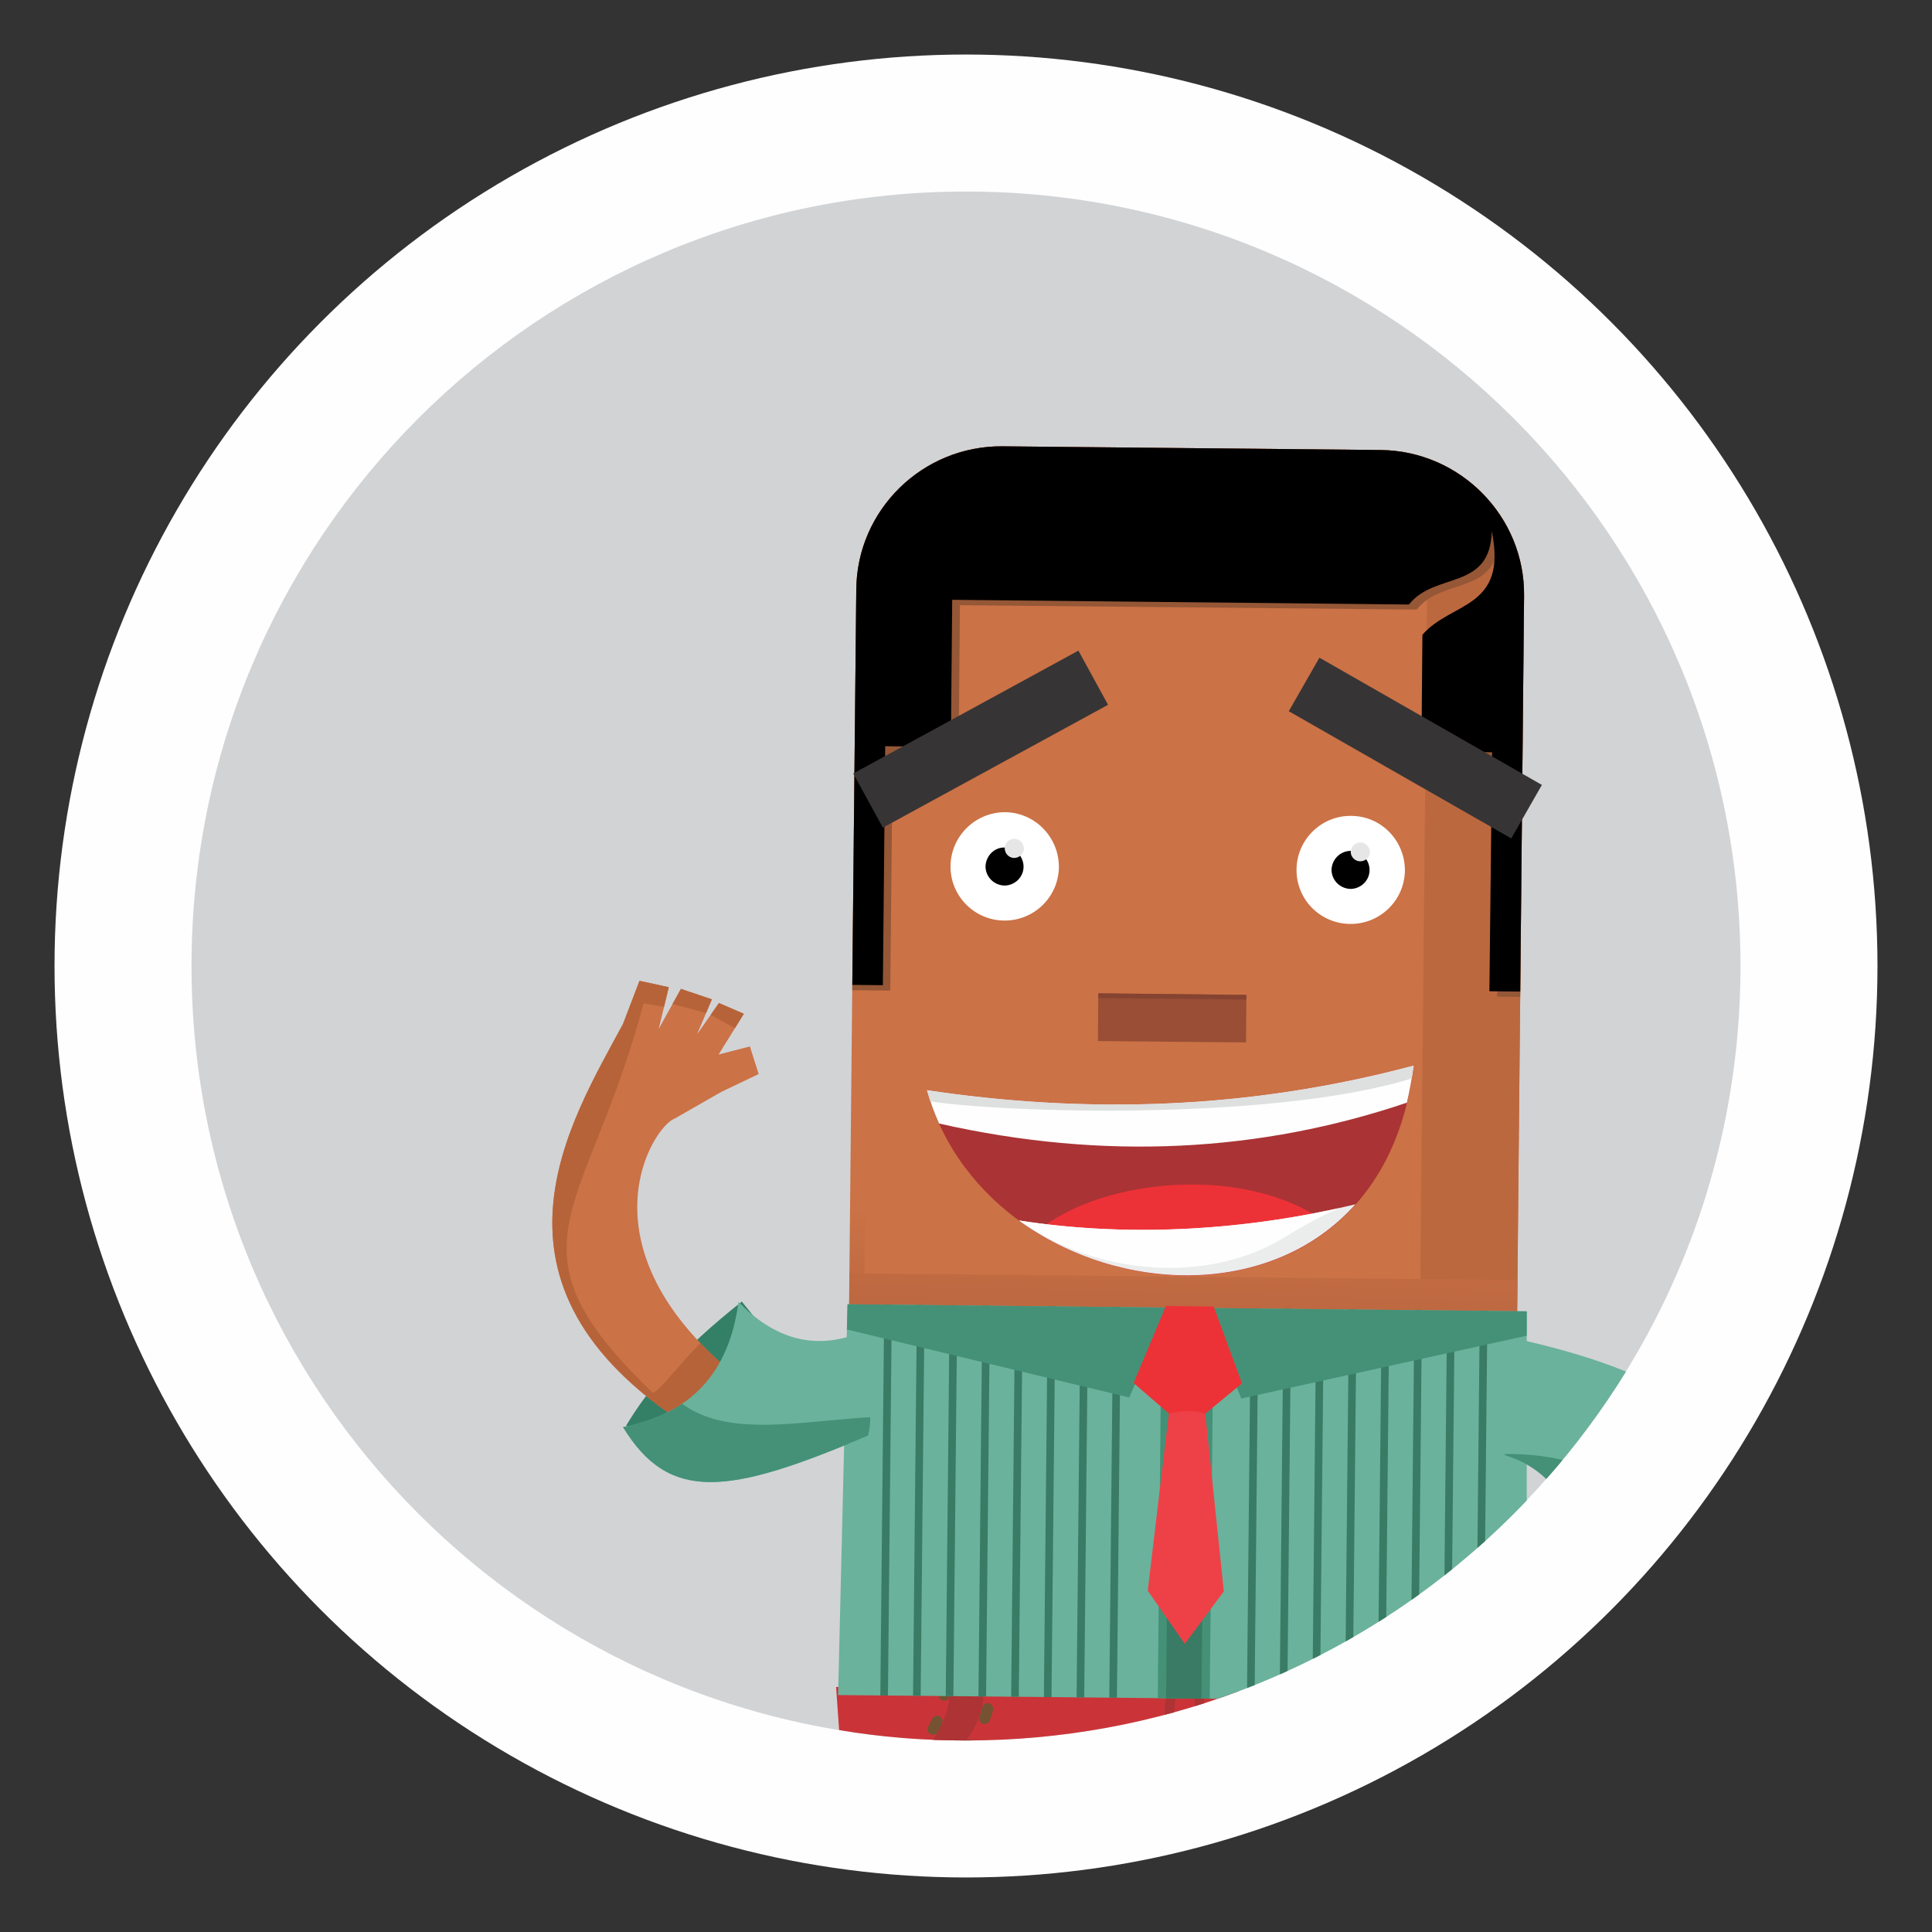 <?xml version="1.0" encoding="UTF-8"?>
<!DOCTYPE svg PUBLIC "-//W3C//DTD SVG 1.1//EN" "http://www.w3.org/Graphics/SVG/1.1/DTD/svg11.dtd">
<!-- Creator: CorelDRAW X8 -->
<svg xmlns="http://www.w3.org/2000/svg" xml:space="preserve" width="57.404mm" height="57.404mm" version="1.1" style="shape-rendering:geometricPrecision; text-rendering:geometricPrecision; image-rendering:optimizeQuality; fill-rule:evenodd; clip-rule:evenodd"
viewBox="0 0 5740 5740"
 xmlns:xlink="http://www.w3.org/1999/xlink">
 <rect x="0" y="0" width="5740" height="5740" fill="#333333" stroke="none"/>
 <defs>
  <style type="text/css">
   <![CDATA[
    .fil0 {fill:none}
    .fil1 {fill:#FEFEFE}
    .fil2 {fill:#D2D3D5}
    .fil19 {fill:#373435}
    .fil5 {fill:#CB7246}
    .fil9 {fill:#CB7246}
    .fil26 {fill:#EE4147}
    .fil17 {fill:#ED3237}
    .fil18 {fill:#EBECEC}
    .fil7 {fill:#BC683F}
    .fil16 {fill:#DEDFDF}
    .fil20 {fill:#CA3438}
    .fil21 {fill:#AD3335}
    .fil15 {fill:#AA3335}
    .fil27 {fill:#B66339}
    .fil13 {fill:#994E35}
    .fil8 {fill:#955736}
    .fil14 {fill:#854331}
    .fil22 {fill:#755232}
    .fil23 {fill:#6AB29C}
    .fil24 {fill:#449177}
    .fil25 {fill:#397B64}
    .fil3 {fill:#348067}
    .fil6 {fill:black}
    .fil12 {fill:#E6E6E6}
    .fil11 {fill:white}
    .fil10 {fill:url(#id21)}
    .fil4 {fill:url(#id22)}
   ]]>
  </style>
     <clipPath id="id0">
      <path d="M2978 1326l1125 11c236,3 428,198 425,434l-23 2385c-3,237 -198,428 -434,426l-1125 -11c-237,-3 -428,-198 -426,-434l24 -2386c2,-236 197,-427 434,-425z"/>
     </clipPath>
      <clipPath id="id1">
       <path d="M4465 3502l-4 428c-3,236 -189,427 -415,425l-1073 -10c-226,-3 -409,-198 -406,-434l4 -428 1894 19z"/>
      </clipPath>
      <clipPath id="id2">
       <path d="M2978 1326l1125 11c236,3 428,198 425,434l-23 2385c-3,237 -198,428 -434,426l-1125 -11c-237,-3 -428,-198 -426,-434l24 -2386c2,-236 197,-427 434,-425z"/>
      </clipPath>
      <clipPath id="id3">
       <path d="M4244 1363c86,31 159,89 210,163l0 1 5 6 0 1c4,6 8,13 12,19l1 2 3 5 1 3 3 5 1 1c3,7 6,13 9,20l2 3 2 5 1 3 3 6 1 4c1,3 3,6 4,9l1 3 2 5 1 4 2 5 1 5 1 4 2 4 2 9 1 4 1 5 1 4 2 6 0 2c2,7 3,14 4,21l1 3 0 6 1 5 0 4 1 6c1,6 1,13 2,20l0 2 0 7 0 2 0 7 0 2 0 7 -12 1196 -11 1189c-1,11 -1,22 -2,33l0 1c0,3 -1,6 -1,9l0 2c-1,3 -1,6 -1,9l-1 2 -1 8 0 4 -2 6 -1 5 -1 5c0,3 -1,5 -1,8l0 1 -2 8 -1 2c-11,42 -28,81 -50,117l-227 -2 30 -3011z"/>
      </clipPath>
       <clipPath id="id4">
       </clipPath>
       <clipPath id="id5">
        <path d="M4244 1363c86,31 159,89 210,163l0 1 5 6 0 1c4,6 8,13 12,19l1 2 3 5 1 3 3 5 1 1c3,7 6,13 9,20l2 3 2 5 1 3 3 6 1 4c1,3 3,6 4,9l1 3 2 5 1 4 2 5 1 5 1 4 2 4 2 9 1 4 1 5 1 4 2 6 0 2c2,7 3,14 4,21l1 3 0 6 1 5 0 4 1 6c1,6 1,13 2,20l0 2 0 7 0 2 0 7 0 2 0 7 -12 1196 -11 1189c-1,11 -1,22 -2,33l0 1c0,3 -1,6 -1,9l0 2c-1,3 -1,6 -1,9l-1 2 -1 8 0 4 -2 6 -1 5 -1 5c0,3 -1,5 -1,8l0 1 -2 8 -1 2c-11,42 -28,81 -50,117l-227 -2 30 -3011z"/>
       </clipPath>
      <clipPath id="id6">
       <path d="M2978 1326l1125 11c236,3 428,198 425,434l-23 2385c-3,237 -198,428 -434,426l-1125 -11c-237,-3 -428,-198 -426,-434l24 -2386c2,-236 197,-427 434,-425z"/>
      </clipPath>
     <clipPath id="id7">
      <path d="M4508 3803l-3 316c-2,236 -198,427 -434,425l-1125 -11c-236,-2 -428,-198 -425,-434l3 -316 1984 20z"/>
     </clipPath>
      <clipPath id="id8">
      </clipPath>
      <clipPath id="id9">
       <path d="M4508 3803l-3 316c-2,236 -198,427 -434,425l-1125 -11c-236,-2 -428,-198 -425,-434l3 -316 1984 20z"/>
      </clipPath>
     <clipPath id="id10">
      <path d="M3263 2951l440 5 -1 141 -440 -4 1 -142z"/>
     </clipPath>
     <clipPath id="id11">
      <path d="M2754 3239c481,72 963,56 1446,-73 -106,886 -1257,752 -1446,73z"/>
     </clipPath>
      <clipPath id="id12">
       <path d="M2754 3239c233,35 466,49 699,40 8,0 16,-1 24,-1 15,-1 29,-2 43,-2l3 -1c14,0 29,-1 44,-2l22 -2 23 -2c15,-1 30,-3 45,-4 181,-18 362,-51 543,-99 -2,13 -4,27 -6,40l0 2c-2,11 -4,22 -7,33l-2 10c-1,9 -3,17 -5,25 -436,147 -899,173 -1390,62 -2,-5 -4,-10 -6,-15 -3,-5 -5,-10 -7,-16 -1,-3 -3,-7 -4,-10 -3,-8 -6,-16 -8,-24l-2 -5c-3,-9 -6,-18 -8,-27l-1 -2z"/>
      </clipPath>
      <clipPath id="id13">
       <path d="M2754 3239c481,72 963,56 1446,-73 -106,886 -1257,752 -1446,73z"/>
      </clipPath>
      <clipPath id="id14">
       <path d="M4027 3578c-4,4 -7,8 -11,12l-3 3c-7,7 -13,14 -20,20l-5 5c-6,6 -13,12 -20,18l-4 3c-8,7 -16,13 -24,19l-1 1c-14,10 -27,19 -41,28l-3 2c-8,5 -17,10 -25,15l-4 2c-8,4 -16,9 -25,13l-3 2c-15,7 -30,13 -45,19l-2 1c-9,4 -19,7 -28,10l-4 2c-9,3 -18,5 -26,8l-6 1c-9,3 -18,5 -26,7l-5 1c-16,4 -32,7 -48,10l-4 0c-9,2 -18,3 -27,4l-6 1c-9,1 -18,1 -27,2l-6 0c-16,1 -32,2 -48,2l-5 0c-9,0 -18,0 -28,0l-6 -1c-9,0 -18,-1 -27,-1l-6 -1c-9,-1 -19,-2 -29,-3l-3 0c-16,-2 -33,-5 -49,-8l-4 0c-10,-2 -19,-4 -29,-6l-5 -2c-10,-2 -19,-4 -28,-6l-4 -2c-17,-4 -33,-9 -49,-14l-1 0c-10,-4 -20,-8 -30,-11l-4 -2c-9,-3 -18,-7 -27,-11l-5 -2c-9,-4 -18,-8 -26,-12l-4 -2c-16,-7 -30,-15 -45,-23l-4 -2c-8,-5 -17,-9 -25,-15l-4 -2c-8,-5 -16,-10 -24,-15l-5 -3c-8,-6 -17,-12 -25,-18l-2 -1c339,53 689,27 1000,-48z"/>
      </clipPath>
      <clipPath id="id15">
       <path d="M2754 3239c481,72 963,56 1446,-73 -106,886 -1257,752 -1446,73z"/>
      </clipPath>
     <clipPath id="id16">
      <path d="M2484 5012l9 128c123,21 249,31 377,31 286,0 560,-52 812,-147l-1198 -12z"/>
     </clipPath>
     <clipPath id="id17">
      <path d="M2490 5036l28 -1161 2018 21 0 562c-251,264 -565,468 -918,589l-1128 -11z"/>
     </clipPath>
     <clipPath id="id18">
      <path d="M4470 4323c43,-113 55,-228 29,-347 126,28 237,60 332,99 -70,113 -149,220 -237,319 -33,-32 -74,-56 -124,-71z"/>
     </clipPath>
     <clipPath id="id19">
      <path d="M2161 4066l-120 169c-655,-422 -344,-905 -190,-1193l49 -128 87 19 -30 124 66 -119 92 31 -44 104 65 -93 74 32 -75 121 93 -24 26 82 -111 53 -138 79c-65,23 -283,367 156,743z"/>
     </clipPath>
     <clipPath id="id20">
      <path d="M2535 3967c30,117 66,213 44,298 -417,178 -591,199 -728,-25 202,-39 316,-163 343,-372 102,105 215,141 341,99z"/>
     </clipPath>
  <linearGradient id="id21" gradientUnits="userSpaceOnUse" x1="3546.06" y1="3570.62" x2="3517.29" y2="4718.12">
   <stop offset="0" style="stop-opacity:1; stop-color:#CB7246"/>
   <stop offset="1" style="stop-opacity:1; stop-color:#994E35"/>
  </linearGradient>
  <linearGradient id="id22" gradientUnits="userSpaceOnUse" xlink:href="#id21" x1="3545.69" y1="3608.46" x2="3516.92" y2="4755.95">
  </linearGradient>
 </defs>
 <g id="Capa_x0020_1">
  <rect class="fil0" width="5740" height="5740"/>
  <circle class="fil1" cx="2870" cy="2870" r="2708"/>
  <g id="_2713690071280">
   <path class="fil2" d="M2870 569c1271,0 2301,1030 2301,2301 0,1271 -1030,2301 -2301,2301 -1271,0 -2301,-1030 -2301,-2301 0,-1271 1030,-2301 2301,-2301z"/>
   <g>
    <path class="fil3" d="M1860 4236c64,-107 160,-224 344,-369l104 129 -214 314 -148 -16c0,0 -84,-57 -86,-58z"/>
    <path class="fil4" d="M2978 1326l1125 11c236,3 428,198 425,434l-23 2385c-3,237 -198,428 -434,426l-1125 -11c-237,-3 -428,-198 -426,-434l24 -2386c2,-236 197,-427 434,-425z"/>
    <g style="clip-path:url(#id0)">
     <g>
      <path id="1" class="fil5" d="M4465 3502l-4 428c-3,236 -189,427 -415,425l-1073 -10c-226,-3 -409,-198 -406,-434l4 -428 1894 19z"/>
     </g>
     <g style="clip-path:url(#id1)">
      <g>
       <path id="2" class="fil6" d="M4192 2022l201 2 -7 710 562 5 7 -709 -54 -438 110 1 13 -1313 -2456 -25 -5 462 -396 -4 -86 1288 -7 710 591 6 7 -710 186 2 5 -437 1294 12c74,-98 231,-39 235,-217 46,231 -115,208 -196,308l-4 347z"/>
      </g>
     </g>
     <g style="clip-path:url(#id2)">
      <path class="fil0" d="M4465 3502l-4 428c-3,236 -189,427 -415,425l-1073 -10c-226,-3 -409,-198 -406,-434l4 -428 1894 19z"/>
      <path class="fil7" d="M4244 1363c167,60 286,221 284,408l-23 2385c-1,81 -24,156 -64,220l-227 -2 30 -3011z"/>
     </g>
     <g style="clip-path:url(#id3)">
      <g>
       <path id="1" class="fil8" d="M8686 2484l210 2 -7 710 589 5 7 -709 -57 -438 115 1 13 -1313 -2573 -26 -5 462 -415 -5 -90 1289 -7 709 620 7 7 -710 195 2 4 -438 1357 14c77,-98 242,-39 246,-218 48,232 -121,209 -206,308l-3 348z"/>
       <path class="fil9" d="M8905 3737l-4 427c-2,237 -189,428 -414,426l-1074 -11c-226,-2 -408,-197 -406,-434l4 -427 1894 19z"/>
      </g>
      <g style="clip-path:url(#id4)">
       <g>
        <path id="1" class="fil6" d="M8633 2257l200 2 -7 710 562 5 7 -710 -54 -438 110 2 13 -1314 -2456 -24 -5 461 -396 -3 -86 1288 -7 710 591 5 7 -709 186 1 5 -437 1295 13c73,-98 231,-39 234,-218 46,232 -115,209 -196,309l-3 347z"/>
       </g>
      </g>
      <g style="clip-path:url(#id5)">
       <path class="fil0" d="M8905 3737l-4 427c-2,237 -189,428 -414,426l-1074 -11c-226,-2 -408,-197 -406,-434l4 -427 1894 19z"/>
       <path class="fil6" d="M8663 2468l210 2 -7 710 589 6 7 -710 -57 -438 115 1 13 -1313 -2573 -26 -5 462 -415 -4 -90 1288 -7 710 620 6 7 -710 195 2 4 -437 1357 13c77,-98 242,-39 246,-217 48,232 -121,208 -206,308l-3 347z"/>
      </g>
     </g>
     <g style="clip-path:url(#id6)">
      <path class="fil0" d="M4244 1363c167,60 286,221 284,408l-23 2385c-1,81 -24,156 -64,220l-227 -2 30 -3011z"/>
      <path class="fil8" d="M4245 2249l210 2 -7 710 590 6 7 -710 -57 -438 115 1 13 -1313 -2574 -26 -4 462 -415 -4 -90 1288 -7 710 619 6 7 -710 196 2 4 -437 1357 13c77,-98 242,-39 245,-217 49,231 -120,208 -205,308l-4 347z"/>
      <path class="fil6" d="M4223 2233l210 2 -8 710 590 6 7 -710 -57 -438 115 2 13 -1314 -2573 -25 -5 461 -415 -4 -90 1288 -7 710 620 6 7 -710 195 2 4 -437 1357 14c77,-98 242,-40 246,-218 48,232 -121,209 -206,308l-3 347z"/>
     </g>
    </g>
    <path class="fil0" d="M2978 1326l1125 11c236,3 428,198 425,434l-23 2385c-3,237 -198,428 -434,426l-1125 -11c-237,-3 -428,-198 -426,-434l24 -2386c2,-236 197,-427 434,-425z"/>
    <path class="fil10" d="M4508 3803l-3 316c-2,236 -198,427 -434,425l-1125 -11c-236,-2 -428,-198 -425,-434l3 -316 1984 20z"/>
    <g style="clip-path:url(#id7)">
     <g>
      <path id="1" class="fil8" d="M473 3115l210 2 -7 709 589 6 7 -710 -57 -437 115 1 13 -1314 -2573 -25 -4 461 -416 -4 -89 1289 -7 709 619 7 7 -710 195 2 5 -438 1356 14c78,-98 242,-39 246,-218 48,232 -121,209 -205,308l-4 348z"/>
      <path class="fil9" d="M693 4367l-5 428c-2,237 -188,428 -414,426l-1074 -11c-225,-2 -408,-197 -405,-434l4 -427 1894 18z"/>
     </g>
     <g style="clip-path:url(#id8)">
      <g>
       <path id="1" class="fil6" d="M420 2888l200 2 -7 709 563 6 7 -710 -54 -438 109 1 13 -1313 -2456 -24 -4 461 -396 -4 -86 1289 -7 710 591 5 7 -709 186 1 4 -437 1295 13c74,-98 231,-39 235,-218 46,232 -115,209 -196,308l-4 348z"/>
      </g>
     </g>
     <g style="clip-path:url(#id9)">
      <path class="fil0" d="M693 4367l-5 428c-2,237 -188,428 -414,426l-1074 -11c-225,-2 -408,-197 -405,-434l4 -427 1894 18z"/>
      <path class="fil6" d="M450 3099l210 2 -7 710 589 6 7 -710 -57 -438 116 1 13 -1313 -2574 -26 -4 462 -415 -4 -90 1288 -7 710 619 6 7 -710 195 2 5 -437 1356 13c78,-98 242,-39 246,-217 48,232 -120,208 -205,308l-4 347z"/>
     </g>
    </g>
    <path class="fil0" d="M4508 3803l-3 316c-2,236 -198,427 -434,425l-1125 -11c-236,-2 -428,-198 -425,-434l3 -316 1984 20z"/>
    <path class="fil11" d="M2986 2413c89,1 160,74 160,163 -1,89 -74,160 -163,159 -89,-1 -160,-74 -159,-162 1,-89 74,-160 162,-160z"/>
    <path class="fil6" d="M2985 2518c31,0 56,26 56,57 0,31 -26,56 -57,56 -31,-1 -56,-26 -56,-57 1,-31 26,-57 57,-56z"/>
    <path class="fil12" d="M3014 2492c15,1 28,13 28,29 0,15 -13,28 -29,28 -15,0 -28,-13 -28,-29 0,-15 13,-28 29,-28z"/>
    <path class="fil11" d="M4014 2424c89,0 160,73 160,162 -1,89 -74,160 -163,159 -89,-1 -160,-73 -159,-162 1,-89 74,-160 162,-159z"/>
    <path class="fil6" d="M4013 2528c31,0 56,26 56,57 0,31 -26,56 -57,56 -31,-1 -56,-26 -56,-57 1,-31 26,-56 57,-56z"/>
    <path class="fil12" d="M4042 2503c15,0 28,13 28,28 0,16 -13,28 -29,28 -15,0 -28,-13 -28,-28 1,-16 13,-28 29,-28z"/>
    <polygon class="fil13" points="3263,2951 3703,2956 3702,3097 3262,3093 "/>
    <g style="clip-path:url(#id10)">
     <g>
      <rect class="fil14" transform="matrix(0.906 0.009 -0.001 0.088 3263.32 2951.38)" width="485" height="156"/>
     </g>
    </g>
    <polygon class="fil0" points="3263,2951 3703,2956 3702,3097 3262,3093 "/>
    <path class="fil15" d="M2754 3239c481,72 963,56 1446,-73 -106,886 -1257,752 -1446,73z"/>
    <g style="clip-path:url(#id11)">
     <g>
      <path id="1" class="fil1" d="M2754 3239c481,72 963,56 1446,-73 -5,38 -12,75 -20,110 -435,147 -899,173 -1390,62 -14,-31 -26,-64 -36,-99z"/>
     </g>
     <g style="clip-path:url(#id12)">
      <g>
       <path id="2" class="fil16" d="M2705 3170c518,72 1038,56 1558,-73 -5,39 -12,57 -21,91 -400,148 -1289,119 -1498,81 -16,-32 -29,-65 -39,-99z"/>
      </g>
     </g>
     <g style="clip-path:url(#id13)">
      <path class="fil0" d="M2754 3239c481,72 963,56 1446,-73 -5,38 -12,75 -20,110 -435,147 -899,173 -1390,62 -14,-31 -26,-64 -36,-99z"/>
      <path class="fil17" d="M3957 3645c-242,196 -608,183 -878,16 186,-161 635,-209 878,-16z"/>
      <path class="fil18" d="M4027 3578c-249,279 -700,267 -1000,48 339,53 689,27 1000,-48z"/>
     </g>
     <g style="clip-path:url(#id14)">
      <g>
       <path id="1" class="fil1" d="M4018 3571c-72,34 -89,37 -210,110 -218,130 -549,115 -790,-62 339,54 688,28 1000,-48z"/>
      </g>
     </g>
     <g style="clip-path:url(#id15)">
      <path class="fil0" d="M4027 3578c-249,279 -700,267 -1000,48 339,53 689,27 1000,-48z"/>
     </g>
    </g>
    <path class="fil0" d="M2754 3239c481,72 963,56 1446,-73 -106,886 -1257,752 -1446,73z"/>
    <polygon class="fil19" points="3920,1954 4581,2332 4490,2491 3829,2113 "/>
    <polygon class="fil19" points="3204,1933 2535,2298 2623,2459 3292,2094 "/>
    <path class="fil0" d="M2484 5012l9 128c123,21 249,31 377,31 286,0 560,-52 812,-147l-1198 -12z"/>
    <path id="1" class="fil20" d="M2484 5012l9 128c123,21 249,31 377,31 286,0 560,-52 812,-147l-1198 -12z"/>
    <g style="clip-path:url(#id16)">
     <g>
      <g>
       <path id="2" class="fil21" d="M3542 4972l32 1c9,105 18,625 -40,762 30,-254 33,-508 8,-763z"/>
       <path class="fil21" d="M3500 4970l-31 -1c-12,105 -31,625 24,763 -24,-254 -22,-508 7,-762z"/>
      </g>
      <g>
       <path class="fil22" d="M2822 5010c-1,-9 6,-17 16,-17 3,0 6,0 8,2 1,-8 8,-14 16,-14l0 0 1 0 0 0 1 0 1 0 0 0 0 0 1 0 1 0 0 0 1 0 0 0 1 0 1 0 0 0 0 0 1 0 1 0 0 0 1 0 1 0 0 0 1 0 0 0 1 0 0 0 1 -1 1 0 0 0 1 0 0 0 1 0 0 0 1 0 1 0 0 0 0 0 1 0 1 0 0 0 1 0 0 0 1 0 1 0 0 0 0 0 1 0 1 0 0 0 1 0 0 0 1 0 0 1c9,0 17,7 17,16 0,9 -8,16 -16,16 -9,0 -20,0 -29,1 -3,0 -6,-1 -8,-2l0 1 0 1c-17,0 -31,-1 -33,-4zm-1 29c-1,9 -9,15 -18,14 -9,-1 -15,-9 -15,-18l0 0 0 0 0 0 1 -2 0 -1 0 -2 0 -1 0 -2 0 -2 0 -1 0 -2 0 -1 0 -2 0 -1 0 -2 0 -2 0 -1 0 -2 33 -1c0,10 0,19 -1,29zm-52 68c4,-8 13,-12 22,-8 8,3 12,13 8,21 -4,9 -8,18 -13,27 -5,7 -14,10 -22,5 -8,-4 -11,-14 -6,-22l0 -1 1 -2 1 -1 1 -2 1 -1 0 -2 1 -2 1 -1 1 -2 1 -2 0 -1 1 -2 1 -1 1 -2 0 -1 0 0zm-57 86c6,-7 17,-7 23,-1 7,6 8,15 2,22 -6,8 -13,15 -21,22 -6,6 -16,5 -22,-1 -7,-6 -7,-17 0,-23l0 0 0 -1 2 -1 1 -2 2 -1 1 -1 2 -2 1 -1 1 -2 2 -1 1 -2 1 -1 2 -1 1 -2 1 -1 0 0zm78 64c7,-6 18,-5 24,2 6,7 5,17 -2,23l0 0 -1 1 -2 1 -2 2 -2 2 -2 2 -3 2 -2 1 -2 2 -2 2 -2 2 -3 1 -1 1 0 0c-7,6 -17,4 -23,-3 -5,-7 -4,-18 3,-23l0 0c8,-6 15,-12 22,-18zm-158 4c8,-5 18,-3 23,5 5,7 3,17 -4,22 -9,5 -17,10 -26,15 -8,4 -18,1 -22,-6 -4,-8 -1,-18 6,-23l2 -1 2 -1 2 -1 1 -1 2 -1 2 -1 2 -1 1 -1 2 -1 2 -1 2 -1 1 -1 2 -1 0 0zm65 61l0 0c8,-4 18,-2 23,6 4,8 1,18 -7,23l0 0 0 0 -3 1 -2 2 -3 1 -2 2 -3 1 -2 1 -3 2 -2 1 -3 1 -3 2 0 0 0 0 0 0c-8,4 -18,1 -22,-7 -4,-9 -1,-19 7,-23 9,-4 17,-8 25,-13zm-160 -17l0 0 0 0 0 0c9,-3 18,2 21,11 3,8 -2,17 -10,20 -10,3 -20,5 -30,8 -8,1 -16,-4 -18,-13 -2,-9 3,-18 12,-20l2 0 2 -1 2 0 2 0 2 -1 2 0 2 -1 2 -1 2 0 2 -1 2 0 2 -1 1 0zm-110 83l0 0c-3,-8 1,-18 9,-21 9,-4 18,0 22,9l0 0m21 44l0 0 -1 0 0 0 0 0 -1 0 -2 0 0 0 0 0 -1 0 -1 0 -1 0 0 0 -1 0 0 0 -1 0 -1 0 -1 -1 0 0 -1 0 0 0 -1 0 -1 0 0 0 -1 0 -1 -1 0 0 -1 0 -1 0 0 0 -1 0 -1 -1 -1 0 0 0 -1 0 -1 -1 0 0 -1 0 0 0 -1 0 -1 -1 -1 0 0 0 0 -1 -1 0 -1 0 -1 -1 0 0 0 0 -1 -1 -1 0 -1 0 0 -1 -1 0 0 -1 -1 0 0 0 -1 -1 -1 0 0 -1 0 0 -1 0 -1 -1 0 -1 0 0 -1 -1 -1 0 0 0 -1 -1 0 0 -1 -1 0 0 -1 -1 0 -1 0 0 -1 0 -1 -1 0 -1 0 0 -1 -1 0 0 0 -1 -1 0 0 -1 0 0 -1 -1 0 0 0 -1 0 -1 -1 0 0 -1 -1 -1 0 0 0 0 0 0 0 -1 -1 -1 0 0 0 -1 0 0m54 -1l0 0c10,0 17,7 17,16 0,9 -7,17 -16,17l0 0 0 0 -3 0m95 -13l0 0c-9,2 -18,-3 -20,-12 -2,-9 3,-18 12,-20l0 0c9,-2 18,-5 27,-7l0 0c9,-3 18,2 21,10 3,9 -2,18 -11,21l0 0 -1 0 -3 1 -2 1 -3 1 -3 1 -3 0 -3 1 -2 1 -3 1 -3 0 -3 1 0 0 0 0zm302 -189c-6,7 -16,8 -23,2 -7,-6 -8,-16 -2,-23l0 0c6,-8 12,-15 17,-23l0 0c6,-7 16,-8 23,-3 8,5 9,16 4,23l0 0 -1 1 -1 2 -2 2 -2 2 -1 2 -2 2 -1 2 -2 2 -2 2 -1 2 -2 2 -2 2 0 1 0 0zm64 -106c-3,8 -12,12 -21,9 -8,-3 -13,-12 -9,-21 3,-9 6,-18 8,-27l0 0c2,-9 10,-15 19,-13 9,2 15,11 13,20l0 0 0 0 0 0 0 0 -1 3 0 2 -1 2 0 2 -1 3 -1 2 0 2 -1 2 -1 2 0 3 -1 2 -1 2 -1 2 -1 2 0 1 0 0z"/>
       <path id="1" class="fil21" d="M2822 5010c7,158 -170,332 -361,341 -4,0 -15,37 18,36 218,-3 464,-219 441,-369 -1,-10 -94,0 -98,-8z"/>
      </g>
      <g>
       <path class="fil22" d="M4183 5007c3,-1 6,-1 8,-1 9,1 16,8 16,18 -1,9 -1,19 0,29 1,8 8,15 17,14 9,0 16,-8 16,-17l0 0 0 -1 0 -1 -1 -2 0 -2 0 -1 0 -2 0 -1 0 -2 0 -1 0 -2 0 -2 0 -1 0 -2 0 -1 0 -2 1 -1 -33 -2c-2,3 -16,3 -33,3l0 -1 0 -1c-2,1 -5,2 -7,2l0 0 0 0c-10,-1 -20,-1 -29,-1 -9,0 -16,-8 -16,-17 0,-9 7,-16 17,-16l0 0 0 0 0 0 1 0 0 0 1 0 1 0 0 0 1 0 0 0 1 0 0 0 1 0 0 0 1 0 1 0 0 0 1 0 0 0 1 0 0 0 1 0 1 0 0 0 1 0 0 0 1 0 0 0 1 0 0 0 1 0 1 0 0 0 1 0 0 0 1 0 1 0 0 0 0 0 1 0 1 0 0 0 1 0 0 0 1 0 1 1 0 0 0 0 1 0 1 0 0 0 1 0 1 0 0 0c8,0 14,6 15,13zm44 127c-3,-9 1,-18 9,-21 8,-4 18,0 22,9l0 1 1 1 0 2 1 2 1 1 1 2 0 2 1 1 1 2 1 1 1 2 0 2 1 1 1 2 1 1 0 0c4,8 1,18 -7,22 -8,4 -18,2 -22,-6 -5,-9 -9,-18 -13,-27zm60 96c-5,-7 -4,-17 2,-23 7,-6 18,-5 24,2l1 1 1 2 1 1 2 1 1 2 1 1 2 2 1 1 1 2 2 1 1 2 2 1 1 2 1 0 0 0c6,6 6,17 -1,23 -6,7 -16,7 -22,1 -8,-8 -14,-15 -21,-22zm-32 59l0 0c7,6 8,16 2,24 -6,7 -16,8 -23,2l0 0 -1 0 -2 -2 -2 -2 -2 -2 -2 -1 -2 -2 -3 -2 -2 -2 -2 -2 -2 -2 -2 -1 -1 -1 0 0c-7,-6 -7,-17 -1,-24 6,-6 16,-7 23,-1 7,6 14,12 22,18zm117 16c-7,-5 -8,-15 -4,-22 6,-8 16,-10 23,-5l0 0 2 1 2 1 1 1 2 2 2 1 2 1 1 1 2 1 2 1 2 1 2 1 1 1 2 1 0 0c8,5 10,15 6,23 -5,7 -14,10 -22,6 -9,-5 -17,-10 -26,-16zm-22 47c8,4 11,14 7,22 -5,8 -15,11 -23,7l0 0 0 0 -3 -1 -2 -2 -3 -1 -2 -2 -3 -1 -2 -1 -3 -2 -2 -1 -3 -2 -2 -1 -1 -1c-8,-4 -10,-14 -6,-22 5,-8 15,-11 23,-6l0 0c8,5 16,10 25,14zm124 3c-8,-3 -12,-12 -10,-20 3,-9 13,-14 21,-11l0 0 2 1 2 0 2 1 2 0 2 1 2 1 2 0 2 1 2 0 2 1 2 0 2 1 1 0 0 0c9,2 14,11 12,20 -2,9 -10,14 -19,12 -9,-2 -19,-5 -29,-8zm90 42c3,-8 13,-12 21,-9 8,4 12,14 9,22l0 0 0 0 -1 1 0 1 0 0 0 1 -1 0 0 1 0 0 -1 1 0 1 0 0 0 0 -1 1 0 1 -1 0 0 1 0 0 -1 1 0 1 0 -1 -1 1 -1 1 0 0 0 1 -1 0 0 1 -1 0 0 1 -1 1 0 0 0 0 -1 1 0 0 -2 1 0 0 0 1 -1 0 0 0 -1 1 0 0 -1 1 0 0 -1 1 -1 0 0 0 -1 1 -1 0 0 1 -1 0 0 0 -1 1 -1 0 0 0 -1 0 -1 1 -1 0 0 0 0 0 -1 1 -1 0 -1 0 0 0 0 1 -1 0 -1 0 -1 0 0 0 -1 1 -1 0 -1 0 -1 0 0 0 0 0 -1 0 -1 1 -1 0 0 0 -1 0 -1 0 0 0 -1 0 -1 0 0 0 0 0 -1 0 -1 1 -1 0 -1 0 0 0 -1 0 0 0 -1 0 -1 0 -1 0 0 0 -1 0 0 0 -3 -1 0 0 0 0c-9,0 -16,-8 -16,-17 1,-9 8,-16 17,-15l0 0m-84 -14c9,2 14,11 12,20 -2,9 -12,14 -20,12l0 0 0 0 -1 0 -3 -1 -2 -1 -3 -1 -3 0 -3 -1 -2 -1 -3 -1 -3 -1 -3 -1 -2 -1 -2 0 0 0c-8,-3 -13,-12 -10,-21 3,-8 12,-13 21,-10l0 0c9,3 18,6 27,8l0 0zm-307 -164l0 0 0 0 -2 -2 -1 -2 -2 -2 -1 -2 -2 -2 -2 -3 -1 -2 -2 -2 -1 -2 -2 -2 -1 -2 -1 -1 0 0c-5,-8 -4,-18 4,-23 7,-5 17,-4 23,4l0 0c5,7 11,15 17,22l0 0c6,8 4,18 -3,24 -7,5 -17,4 -23,-3l0 0zm-31 -119c3,9 -1,18 -10,21 -9,3 -18,-1 -21,-10l-1 -1 0 -3 -1 -2 -1 -2 -1 -2 0 -2 -1 -3 0 -2 -1 -2 -1 -2 0 -3 -1 -2 0 -2 -1 -2 0 -1 0 0c-2,-9 4,-18 13,-20 9,-2 18,4 20,13l0 0c1,9 4,18 7,27l0 0z"/>
       <path id="1" class="fil21" d="M4207 5024c-10,158 163,335 353,348 4,0 15,37 -18,36 -218,-8 -459,-229 -434,-378 2,-10 94,2 99,-6z"/>
      </g>
      <polygon class="fil21" points="3066,5697 2823,7633 3082,7780 3848,7774 4124,7661 3977,5706 "/>
     </g>
    </g>
    <path class="fil23" d="M2490 5036l28 -1161 2018 21 0 562c-251,264 -565,468 -918,589l-1128 -11z"/>
    <g style="clip-path:url(#id17)">
     <g id="_2713690091312">
      <rect class="fil24" transform="matrix(3.735 0.037 -0.051 5.146 3451.03 3905.81)" width="41.34" height="223.24"/>
      <rect class="fil25" transform="matrix(2.541 0.025 -0.051 5.146 3475.72 3906.06)" width="41.34" height="223.24"/>
      <rect class="fil25" transform="matrix(0.547 0.005 -0.059 5.912 2628.44 3741.92)" width="41.34" height="223.24"/>
      <rect class="fil25" transform="matrix(0.547 0.005 -0.059 5.912 2725.62 3742.89)" width="41.34" height="223.24"/>
      <rect class="fil25" transform="matrix(0.547 0.005 -0.059 5.912 2822.8 3743.85)" width="41.34" height="223.24"/>
      <rect class="fil25" transform="matrix(0.547 0.005 -0.059 5.912 2919.98 3744.82)" width="41.34" height="223.24"/>
      <rect class="fil25" transform="matrix(0.547 0.005 -0.059 5.912 3017.17 3745.78)" width="41.34" height="223.24"/>
      <rect class="fil25" transform="matrix(0.547 0.005 -0.059 5.912 3114.35 3746.75)" width="41.34" height="223.24"/>
      <rect class="fil25" transform="matrix(0.547 0.005 -0.059 5.912 3211.53 3747.71)" width="41.34" height="223.24"/>
      <rect class="fil25" transform="matrix(0.547 0.005 -0.059 5.912 3308.71 3748.68)" width="41.34" height="223.24"/>
      <rect class="fil25" transform="matrix(-0.547 -0.005 -0.059 5.912 4420.31 3780.19)" width="41.34" height="223.24"/>
      <rect class="fil25" transform="matrix(-0.547 -0.005 -0.059 5.912 4323.12 3779.22)" width="41.34" height="223.24"/>
      <rect class="fil25" transform="matrix(-0.547 -0.005 -0.059 5.912 4225.94 3778.26)" width="41.34" height="223.24"/>
      <rect class="fil25" transform="matrix(-0.547 -0.005 -0.059 5.912 4128.76 3777.29)" width="41.34" height="223.24"/>
      <rect class="fil25" transform="matrix(-0.547 -0.005 -0.059 5.912 4031.58 3776.33)" width="41.34" height="223.24"/>
      <rect class="fil25" transform="matrix(-0.547 -0.005 -0.059 5.912 3934.4 3775.36)" width="41.34" height="223.24"/>
      <rect class="fil25" transform="matrix(-0.547 -0.005 -0.059 5.912 3837.22 3774.4)" width="41.34" height="223.24"/>
      <rect class="fil25" transform="matrix(-0.547 -0.005 -0.059 5.912 3740.04 3773.43)" width="41.34" height="223.24"/>
      <path class="fil24" d="M2479 3941l2 -104 1010 2 -136 313 -876 -211zm1079 -102l1016 2 0 119 -886 195 -130 -316z"/>
     </g>
    </g>
    <path class="fil0" d="M2490 5036l28 -1161 2018 21 0 562c-251,264 -565,468 -918,589l-1128 -11z"/>
    <polygon class="fil26" points="3475,4180 3410,4726 3520,4884 3636,4728 3579,4181 "/>
    <path class="fil17" d="M3368 4109l105 91c36,-9 73,-11 108,0l109 -90 -84 -228 -142 -2 -96 229z"/>
    <path class="fil0" d="M4470 4323c43,-113 55,-228 29,-347 126,28 237,60 332,99 -70,113 -149,220 -237,319 -33,-32 -74,-56 -124,-71z"/>
    <path id="1" class="fil23" d="M4470 4323c43,-113 55,-228 29,-347 126,28 237,60 332,99 -70,113 -149,220 -237,319 -33,-32 -74,-56 -124,-71z"/>
    <g style="clip-path:url(#id18)">
     <g id="_2713690086064">
      <path id="2" class="fil24" d="M4405 4322c202,-14 435,30 433,215l-79 121 -150 18 -180 -204 -24 -150z"/>
     </g>
    </g>
    <path class="fil0" d="M2161 4066l-120 169c-655,-422 -344,-905 -190,-1193l49 -128 87 19 -30 124 66 -119 92 31 -44 104 65 -93 74 32 -75 121 93 -24 26 82 -111 53 -138 79c-65,23 -283,367 156,743z"/>
    <path id="1" class="fil5" d="M2161 4066l-120 169c-655,-422 -344,-905 -190,-1193l49 -128 87 19 -30 124 66 -119 92 31 -44 104 65 -93 74 32 -75 121 93 -24 26 82 -111 53 -138 79c-65,23 -283,367 156,743z"/>
    <g style="clip-path:url(#id19)">
     <g id="_2713690077744">
      <path id="2" class="fil27" d="M2213 3071l-102 -56 42 -80 114 -60 23 84 -48 77c0,0 -30,36 -29,35z"/>
      <polygon class="fil27" points="2103,3011 1987,2980 2013,2914 2117,2840 2148,2912 "/>
      <path class="fil27" d="M1978 2992l-66 -11c-167,631 -430,716 25,1155 18,18 149,-191 273,-243 60,-26 212,118 224,128l-439 257 -514 -286 237 -733 161 -355 97 -84 38 69 -36 103z"/>
     </g>
    </g>
    <path class="fil0" d="M2535 3967c30,117 66,213 44,298 -417,178 -591,199 -728,-25 202,-39 316,-163 343,-372 102,105 215,141 341,99z"/>
    <path id="1" class="fil23" d="M2535 3967c30,117 66,213 44,298 -417,178 -591,199 -728,-25 202,-39 316,-163 343,-372 102,105 215,141 341,99z"/>
    <g style="clip-path:url(#id20)">
     <g id="_2713690074544">
      <path id="2" class="fil24" d="M2872 4230c-157,128 -1059,373 -1165,222l-5 -145 251 -218c171,278 577,51 919,141z"/>
     </g>
    </g>
   </g>
  </g>
 </g>
</svg>
